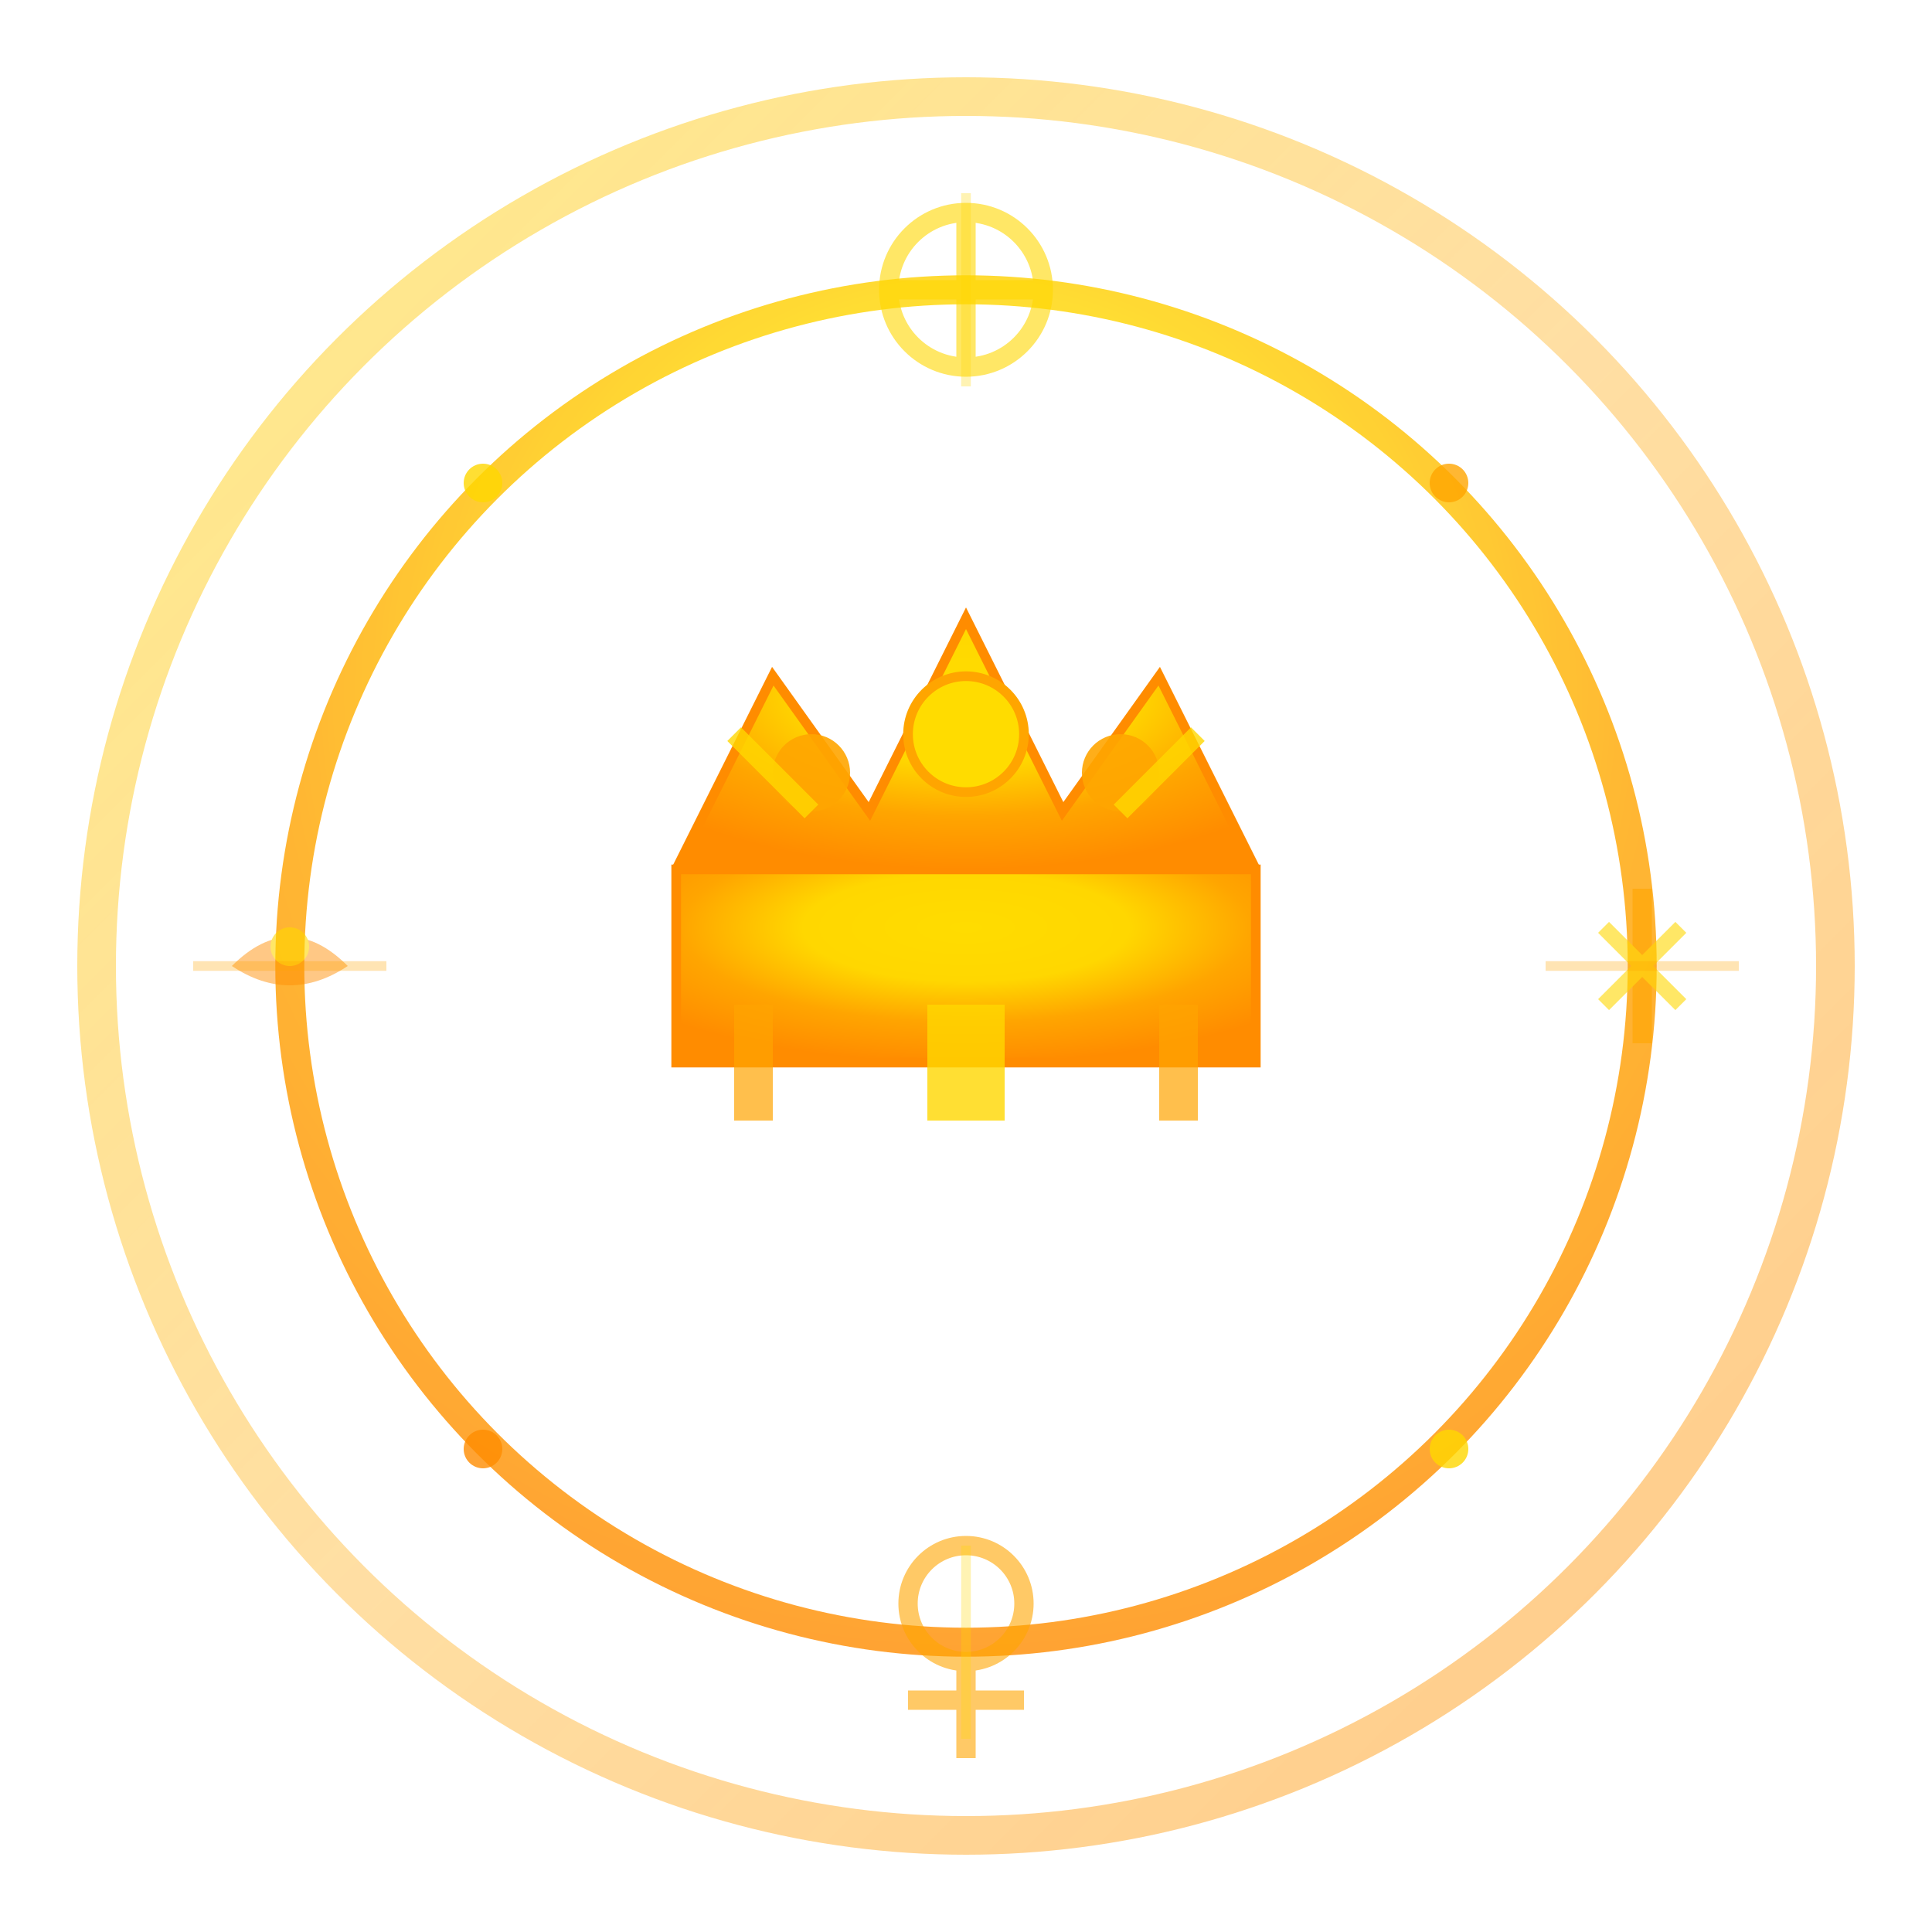 <svg width="100" height="100" viewBox="0 0 100 100" xmlns="http://www.w3.org/2000/svg">
  <defs>
    <!-- Golden gradient definitions -->
    <radialGradient id="goldenGradient" cx="50%" cy="30%" r="70%">
      <stop offset="0%" style="stop-color:#FFDC00;stop-opacity:1" />
      <stop offset="40%" style="stop-color:#FFD700;stop-opacity:1" />
      <stop offset="70%" style="stop-color:#FFA500;stop-opacity:1" />
      <stop offset="100%" style="stop-color:#FF8C00;stop-opacity:1" />
    </radialGradient>
    
    <linearGradient id="mysticalGlow" x1="0%" y1="0%" x2="100%" y2="100%">
      <stop offset="0%" style="stop-color:#FFD700;stop-opacity:0.8" />
      <stop offset="50%" style="stop-color:#FFA500;stop-opacity:0.6" />
      <stop offset="100%" style="stop-color:#FF8C00;stop-opacity:0.8" />
    </linearGradient>
    
    <!-- Glow filter -->
    <filter id="glow" x="-50%" y="-50%" width="200%" height="200%">
      <feGaussianBlur stdDeviation="3" result="coloredBlur"/>
      <feMerge> 
        <feMergeNode in="coloredBlur"/>
        <feMergeNode in="SourceGraphic"/> 
      </feMerge>
    </filter>
    
    <!-- Drop shadow -->
    <filter id="dropshadow" x="-50%" y="-50%" width="200%" height="200%">
      <feDropShadow dx="2" dy="4" stdDeviation="3" flood-color="#FF8C00" flood-opacity="0.3"/>
    </filter>
  </defs>
  
  <!-- Outer mystical circle -->
  <circle cx="50" cy="50" r="45" fill="none" stroke="url(#mysticalGlow)" stroke-width="2" opacity="0.6" filter="url(#glow)">
    <animate attributeName="r" values="43;47;43" dur="3s" repeatCount="indefinite"/>
    <animate attributeName="opacity" values="0.4;0.8;0.4" dur="3s" repeatCount="indefinite"/>
  </circle>
  
  <!-- Inner power circle -->
  <circle cx="50" cy="50" r="35" fill="none" stroke="url(#goldenGradient)" stroke-width="1.5" opacity="0.8">
    <animate attributeName="stroke-dasharray" values="0,220;110,110;220,0" dur="4s" repeatCount="indefinite"/>
  </circle>
  
  <!-- Central Crown Symbol -->
  <g transform="translate(50,50)" filter="url(#dropshadow)">
    <!-- Crown base -->
    <path d="M -15,-5 L -15,5 L 15,5 L 15,-5 Z" fill="url(#goldenGradient)" stroke="#FF8C00" stroke-width="0.5"/>
    
    <!-- Crown peaks -->
    <path d="M -15,-5 L -10,-15 L -5,-8 L 0,-18 L 5,-8 L 10,-15 L 15,-5" 
          fill="url(#goldenGradient)" stroke="#FF8C00" stroke-width="0.5"/>
    
    <!-- Central jewel -->
    <circle cx="0" cy="-12" r="3" fill="#FFDC00" stroke="#FFA500" stroke-width="0.5">
      <animate attributeName="r" values="2.5;3.5;2.5" dur="2s" repeatCount="indefinite"/>
      <animate attributeName="fill" values="#FFDC00;#FFE55C;#FFDC00" dur="2s" repeatCount="indefinite"/>
    </circle>
    
    <!-- Side jewels -->
    <circle cx="-8" cy="-10" r="2" fill="#FFA500" opacity="0.9">
      <animate attributeName="opacity" values="0.7;1;0.7" dur="2.5s" repeatCount="indefinite"/>
    </circle>
    <circle cx="8" cy="-10" r="2" fill="#FFA500" opacity="0.9">
      <animate attributeName="opacity" values="0.7;1;0.7" dur="2.5s" repeatCount="indefinite"/>
    </circle>
    
    <!-- Crown ornaments -->
    <path d="M -12,-12 L -8,-8 M 12,-12 L 8,-8" stroke="#FFD700" stroke-width="1" opacity="0.8"/>
    
    <!-- Base ornaments -->
    <rect x="-12" y="2" width="2" height="6" fill="#FFA500" opacity="0.7"/>
    <rect x="-2" y="2" width="4" height="6" fill="#FFD700" opacity="0.8"/>
    <rect x="10" y="2" width="2" height="6" fill="#FFA500" opacity="0.7"/>
  </g>
  
  <!-- Mystical symbols around the crown -->
  <g opacity="0.6" filter="url(#glow)">
    <!-- Top symbol - Solar cross -->
    <g transform="translate(50,15)">
      <circle cx="0" cy="0" r="4" fill="none" stroke="#FFD700" stroke-width="1"/>
      <path d="M 0,-4 L 0,4 M -4,0 L 4,0" stroke="#FFD700" stroke-width="1"/>
    </g>
    
    <!-- Bottom symbol - Ankh -->
    <g transform="translate(50,85)">
      <circle cx="0" cy="-2" r="3" fill="none" stroke="#FFA500" stroke-width="1"/>
      <path d="M 0,1 L 0,6 M -3,3 L 3,3" stroke="#FFA500" stroke-width="1"/>
    </g>
    
    <!-- Left symbol - Eye of Horus -->
    <g transform="translate(15,50)">
      <path d="M -3,0 Q 0,-3 3,0 Q 0,2 -3,0" fill="#FF8C00" opacity="0.8"/>
      <circle cx="0" cy="-1" r="1" fill="#FFD700"/>
    </g>
    
    <!-- Right symbol - Caduceus -->
    <g transform="translate(85,50)">
      <path d="M 0,-4 L 0,4" stroke="#FFA500" stroke-width="1"/>
      <path d="M -2,-2 Q 0,0 2,2 M 2,-2 Q 0,0 -2,2" stroke="#FFD700" stroke-width="0.8" fill="none"/>
    </g>
  </g>
  
  <!-- Subtle energy rays -->
  <g opacity="0.3">
    <path d="M 50,10 L 50,20" stroke="#FFD700" stroke-width="0.5">
      <animate attributeName="opacity" values="0.2;0.6;0.2" dur="2s" repeatCount="indefinite"/>
    </path>
    <path d="M 50,80 L 50,90" stroke="#FFD700" stroke-width="0.5">
      <animate attributeName="opacity" values="0.2;0.6;0.2" dur="2s" repeatCount="indefinite" begin="0.5s"/>
    </path>
    <path d="M 10,50 L 20,50" stroke="#FFA500" stroke-width="0.5">
      <animate attributeName="opacity" values="0.2;0.6;0.2" dur="2s" repeatCount="indefinite" begin="1s"/>
    </path>
    <path d="M 80,50 L 90,50" stroke="#FFA500" stroke-width="0.5">
      <animate attributeName="opacity" values="0.2;0.6;0.2" dur="2s" repeatCount="indefinite" begin="1.5s"/>
    </path>
  </g>
  
  <!-- Magical sparkles -->
  <g>
    <circle cx="25" cy="25" r="1" fill="#FFD700" opacity="0.8">
      <animate attributeName="opacity" values="0;1;0" dur="3s" repeatCount="indefinite"/>
      <animate attributeName="r" values="0.5;1.5;0.5" dur="3s" repeatCount="indefinite"/>
    </circle>
    <circle cx="75" cy="25" r="1" fill="#FFA500" opacity="0.8">
      <animate attributeName="opacity" values="0;1;0" dur="3s" repeatCount="indefinite" begin="1s"/>
      <animate attributeName="r" values="0.5;1.5;0.5" dur="3s" repeatCount="indefinite" begin="1s"/>
    </circle>
    <circle cx="25" cy="75" r="1" fill="#FF8C00" opacity="0.8">
      <animate attributeName="opacity" values="0;1;0" dur="3s" repeatCount="indefinite" begin="2s"/>
      <animate attributeName="r" values="0.5;1.5;0.5" dur="3s" repeatCount="indefinite" begin="2s"/>
    </circle>
    <circle cx="75" cy="75" r="1" fill="#FFD700" opacity="0.8">
      <animate attributeName="opacity" values="0;1;0" dur="3s" repeatCount="indefinite" begin="0.5s"/>
      <animate attributeName="r" values="0.5;1.5;0.5" dur="3s" repeatCount="indefinite" begin="0.5s"/>
    </circle>
  </g>
</svg>